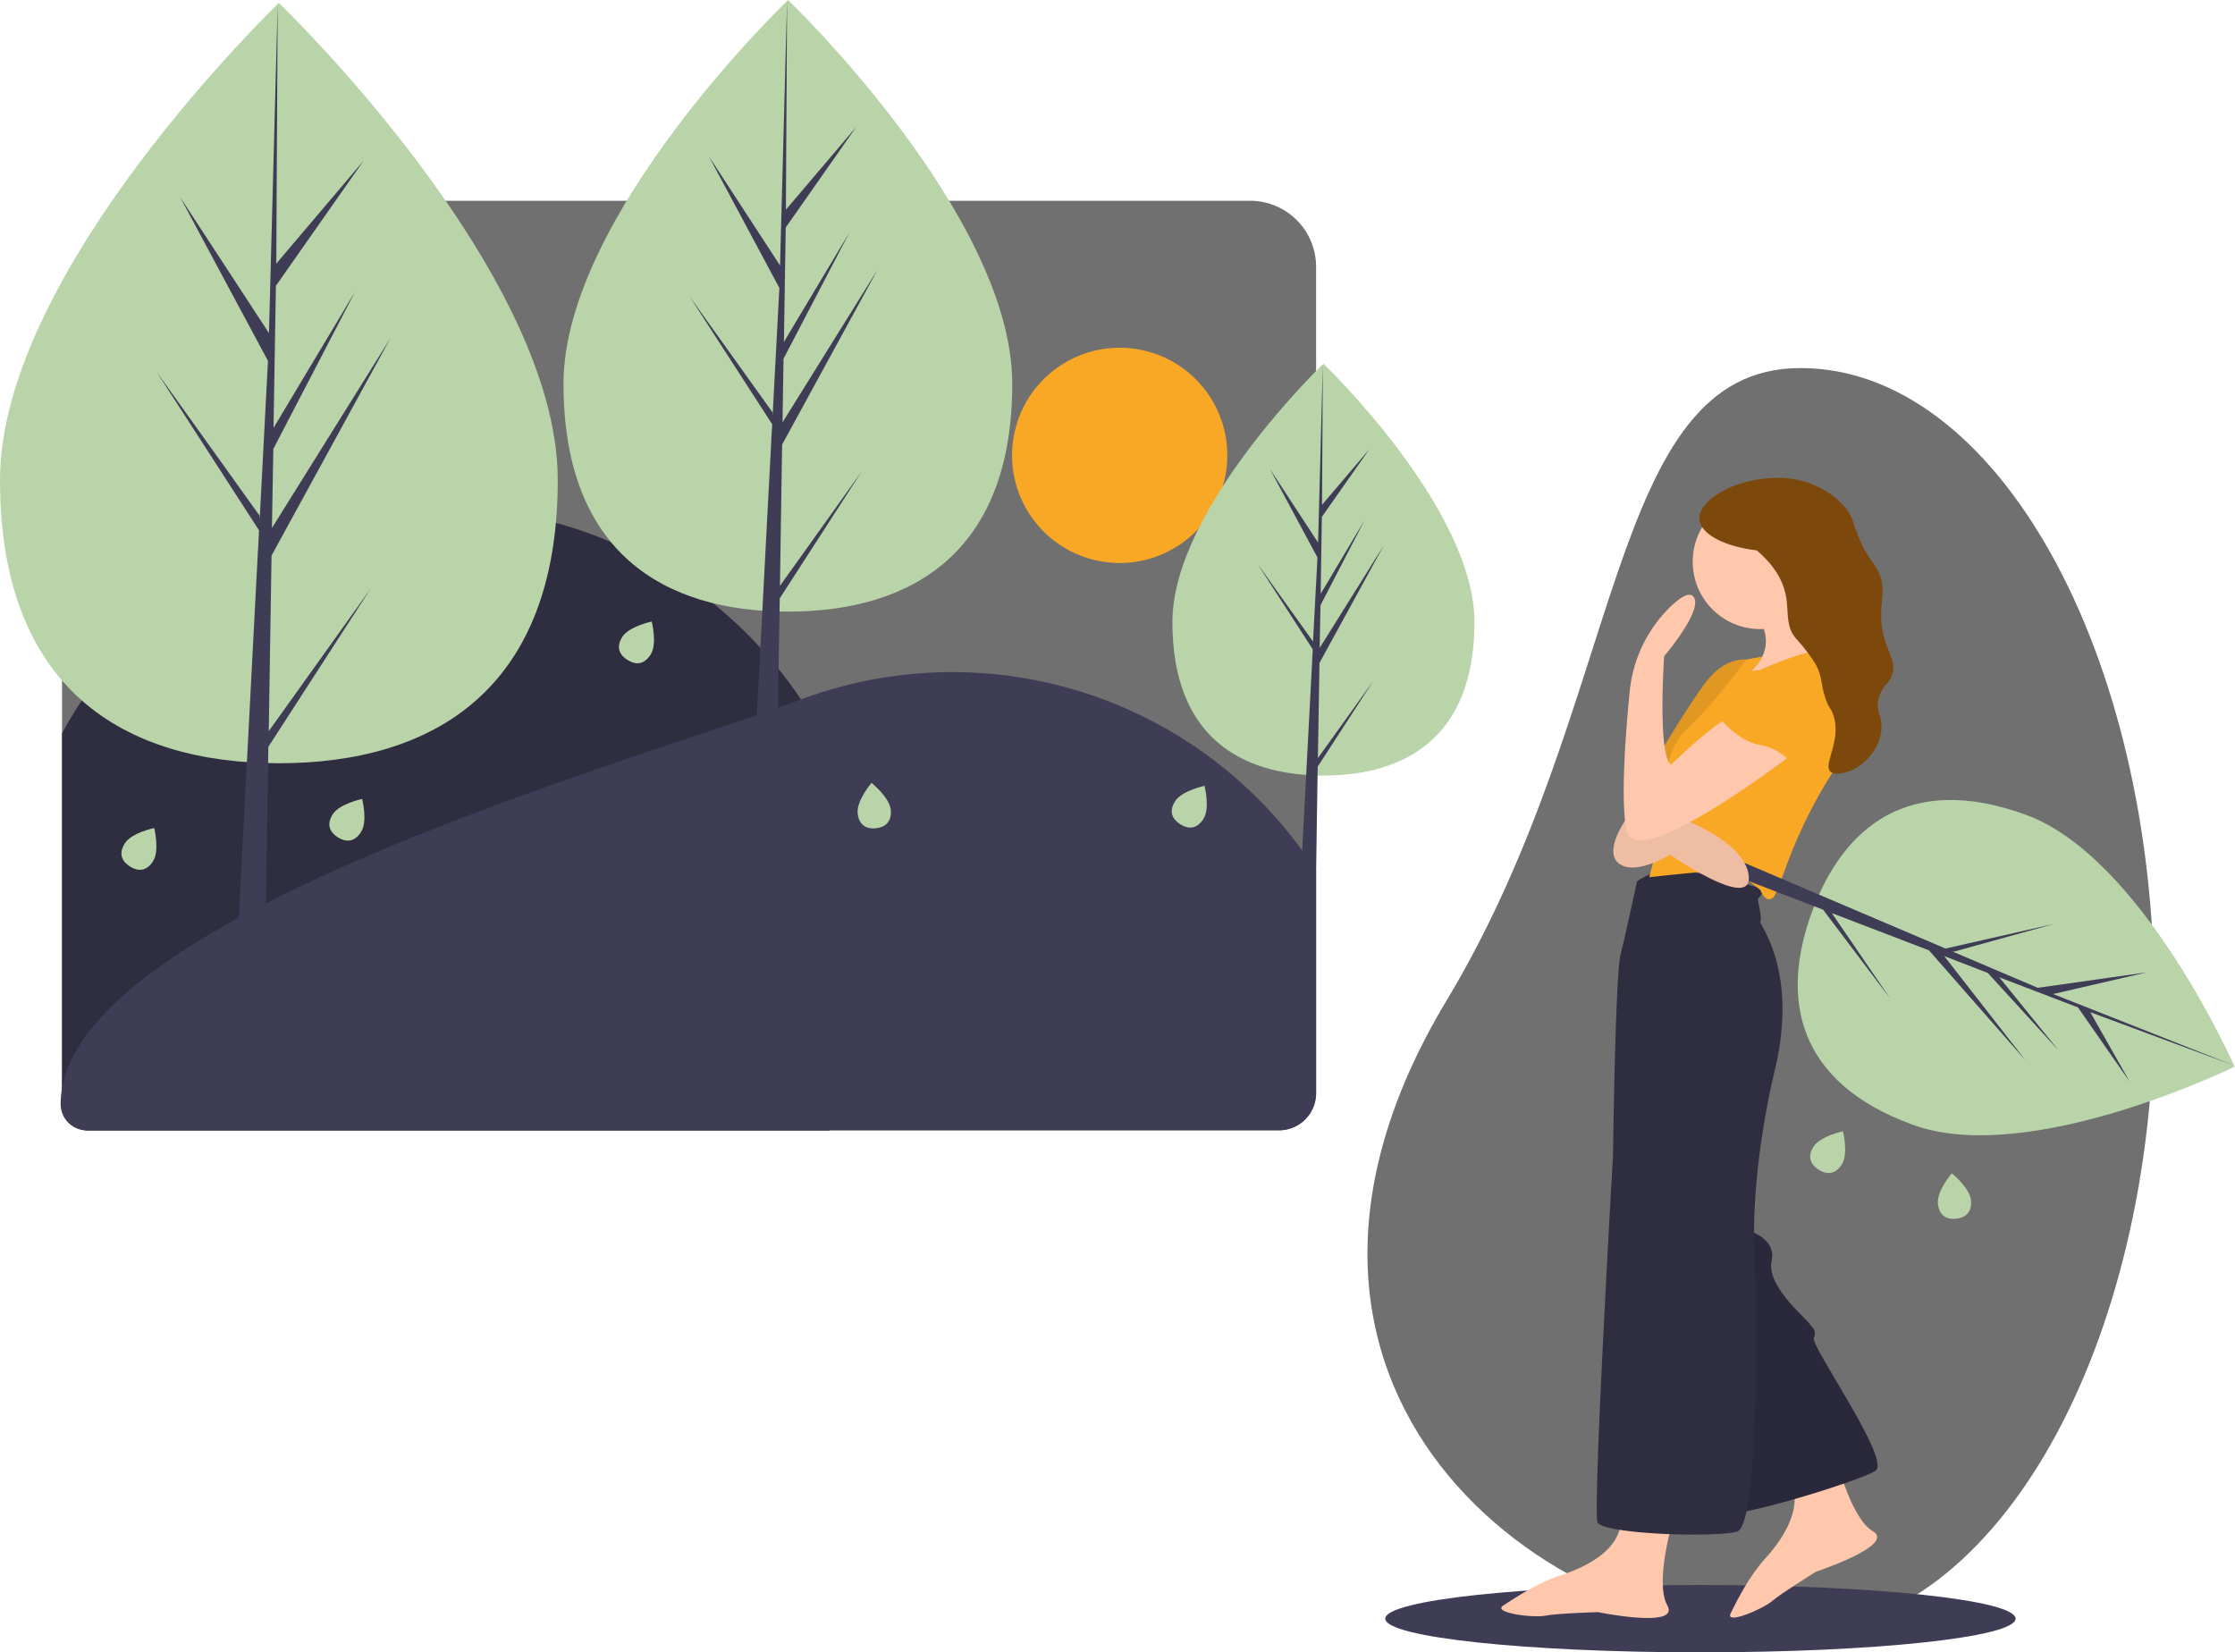 <svg id="art" xmlns="http://www.w3.org/2000/svg" width="495.18" height="366.115" viewBox="0 0 495.18 366.115">
  <defs>
    <style>
      .cls-1 {
        fill: #707070;
      }

      .cls-2 {
        fill: #2f2e41;
      }

      .cls-3 {
        fill: #3f3d56;
      }

      .cls-4 {
        fill: #f9a826;
      }

      .cls-5 {
        fill: #bad4aa;
      }

      .cls-6 {
        fill: #ffc8ac;
      }

      .cls-7, .cls-8 {
        opacity: 0.1;
      }

      .cls-8 {
        fill: #5b5b5b;
      }

      .cls-9 {
        fill: #7d480b;
      }
    </style>
  </defs>
  <path id="Path_471" data-name="Path 471" class="cls-1" d="M309.147,115.924V299.047a8.228,8.228,0,0,1-8.212,8.212H37.1a5.791,5.791,0,0,1-5.8-5.8V138.539A37.23,37.23,0,0,1,68.539,101.3H294.48A14.628,14.628,0,0,1,309.147,115.924Z" transform="translate(-17.555 -56.815)"/>
  <path id="Path_472" data-name="Path 472" class="cls-2" d="M211.174,351.824a95.992,95.992,0,0,1-9.793,42.246H37.1a5.791,5.791,0,0,1-5.8-5.8V306.065a95.747,95.747,0,0,1,179.874,45.759Z" transform="translate(-17.555 -143.582)"/>
  <path id="Path_473" data-name="Path 473" class="cls-3" d="M308.754,383.147v49.272a8.228,8.228,0,0,1-8.212,8.212H36.353a5.773,5.773,0,0,1-5.753-5.753v-.044c0-41.06,127.7-76.06,164.021-89.673a95.823,95.823,0,0,1,114.134,37.986Z" transform="translate(-17.162 -190.187)"/>
  <circle id="Ellipse_73" data-name="Ellipse 73" class="cls-4" cx="23.846" cy="23.846" r="23.846" transform="translate(220.714 120.614) rotate(-80.782)"/>
  <path id="Path_474" data-name="Path 474" class="cls-5" d="M123.575,107.2c0,46.505-27.666,62.754-61.788,62.754S0,153.708,0,107.2,61.788,1.5,61.788,1.5,123.575,60.7,123.575,107.2Z" transform="translate(0 -0.841)"/>
  <path id="Path_475" data-name="Path 475" class="cls-3" d="M103.856,162.842l.615-38.908,26.349-48.174-26.261,42.07.307-17.522L123,65.44,104.91,95.653h0l.527-31.487,19.454-27.754L105.524,59.248,105.832,1.5l-2.02,76.411.176-3.118L84.226,44.536,103.68,80.81l-1.844,35.176-.044-.922L79,83.225l22.7,35.132-.22,4.391-.044.088v.351l-4.655,89.234h6.236l.747-46.11,22.66-35.044Z" transform="translate(-44.308 -0.841)"/>
  <path id="Path_476" data-name="Path 476" class="cls-5" d="M383.722,85.018c0,37.415-22.265,50.5-49.711,50.5S284.3,122.434,284.3,85.018,334.055,0,334.055,0,383.722,47.6,383.722,85.018Z" transform="translate(-159.451)"/>
  <path id="Path_477" data-name="Path 477" class="cls-3" d="M367.981,129.811l.483-31.311,21.167-38.777L368.552,93.582l.22-14.1L383.4,51.468,368.859,75.753h0l.4-25.339,15.634-22.309L369.3,46.462,369.562,0l-1.625,61.48.132-2.547L352.216,34.6l15.634,29.2-1.493,28.281-.044-.747L348,65.74l18.268,28.281-.22,3.513v.351l-3.777,71.8h5.05l.615-37.108,18.181-28.149Z" transform="translate(-195.178)"/>
  <path id="Path_478" data-name="Path 478" class="cls-5" d="M658.426,240.765c0,25.207-14.975,33.99-33.463,33.99s-33.463-8.783-33.463-33.99S624.963,183.5,624.963,183.5,658.426,215.558,658.426,240.765Z" transform="translate(-331.746 -102.917)"/>
  <path id="Path_479" data-name="Path 479" class="cls-3" d="M647.738,270.89l.351-21.079,14.272-26.085-14.228,22.748.176-9.442,9.793-18.883-9.749,16.336h0l.263-17.039,10.54-15.019-10.5,12.34.176-31.267-1.1,41.411.088-1.713-10.715-16.38,10.539,19.63-1.01,19.059v-.483L634.3,227.766l12.3,19.015-.132,2.371v.264l-2.547,48.306H647.3l.4-24.943,12.3-18.971Z" transform="translate(-355.75 -102.917)"/>
  <path id="Path_480" data-name="Path 480" class="cls-5" d="M173.209,410.39c-1.493,2.371-3.381,2.327-5.138,1.23s-2.635-2.811-1.142-5.138,6.5-3.381,6.5-3.381S174.7,408.018,173.209,410.39Z" transform="translate(-93.196 -226.081)"/>
  <path id="Path_481" data-name="Path 481" class="cls-5" d="M68.309,425.09c-1.493,2.371-3.381,2.327-5.138,1.23s-2.635-2.811-1.142-5.138c1.493-2.371,6.5-3.381,6.5-3.381S69.758,422.718,68.309,425.09Z" transform="translate(-34.363 -234.325)"/>
  <path id="Path_482" data-name="Path 482" class="cls-5" d="M440.015,400.928c.264,2.767-1.273,3.908-3.294,4.128s-3.777-.615-4.04-3.381S435.755,395,435.755,395,439.707,398.162,440.015,400.928Z" transform="translate(-242.663 -221.538)"/>
  <path id="Path_483" data-name="Path 483" class="cls-5" d="M319.309,320.89c-1.493,2.371-3.381,2.327-5.138,1.23s-2.635-2.81-1.142-5.138,6.5-3.381,6.5-3.381S320.8,318.518,319.309,320.89Z" transform="translate(-175.137 -175.884)"/>
  <path id="Path_484" data-name="Path 484" class="cls-5" d="M598.209,403.79c-1.493,2.371-3.381,2.327-5.138,1.23s-2.635-2.811-1.142-5.138,6.5-3.381,6.5-3.381S599.7,401.418,598.209,403.79Z" transform="translate(-331.56 -222.379)"/>
  <path id="Path_485" data-name="Path 485" class="cls-1" d="M864.241,325.787c0,77.377-35.132,138.419-78.387,140.087-56.43,2.2-130.163-54.059-78.387-140.087C747.341,259.476,742.554,185.7,785.854,185.7S864.241,248.41,864.241,325.787Z" transform="translate(-386.935 -104.151)"/>
  <ellipse id="Ellipse_74" data-name="Ellipse 74" class="cls-3" cx="69.824" cy="7.465" rx="69.824" ry="7.465" transform="translate(306.918 351.184)"/>
  <path id="Path_486" data-name="Path 486" class="cls-5" d="M985.015,597.928c.264,2.767-1.273,3.908-3.294,4.128s-3.777-.615-4.04-3.381S980.755,592,980.755,592,984.707,595.162,985.015,597.928Z" transform="translate(-548.329 -332.026)"/>
  <path id="Path_487" data-name="Path 487" class="cls-5" d="M920.309,578.09c-1.493,2.371-3.381,2.328-5.138,1.23s-2.635-2.811-1.142-5.138,6.5-3.381,6.5-3.381S921.758,575.718,920.309,578.09Z" transform="translate(-512.211 -320.136)"/>
  <path id="Path_488" data-name="Path 488" class="cls-6" d="M896.014,732.736s3.294,14.4,8.476,17.478-12.6,8.959-12.6,8.959-7.729,4.787-9.705,6.5S871.6,771.117,873,768.35s3.908-7.992,7.817-12.3,9.09-12.12,4.611-18.181S896.014,732.736,896.014,732.736Z" transform="translate(-489.542 -410.93)"/>
  <path id="Path_489" data-name="Path 489" class="cls-4" d="M850.139,333.386l-1.713-.615s-4.435-.615-8.563,4.567-13.394,20.991-13.394,20.991L823,366.5l12.252.351,9.222-20.288Z" transform="translate(-461.584 -186.624)"/>
  <path id="Path_490" data-name="Path 490" class="cls-7" d="M850.139,333.386l-1.713-.615s-4.435-.615-8.563,4.567-13.394,20.991-13.394,20.991L823,366.5l12.252.351,9.222-20.288Z" transform="translate(-461.584 -186.624)"/>
  <path id="Path_491" data-name="Path 491" class="cls-2" d="M866.354,620.5s6.982,1.537,5.8,6.939,7.29,12.384,8.124,13.57,1.976,1.669,1.23,3.469,17.258,27.1,13.657,29.423-32.672,11.286-35.263,9.485-4.7-60.514-4.7-60.514Z" transform="translate(-479.643 -348.011)"/>
  <path id="Path_492" data-name="Path 492" class="cls-7" d="M866.354,620.5s6.982,1.537,5.8,6.939,7.29,12.384,8.124,13.57,1.976,1.669,1.23,3.469,17.258,27.1,13.657,29.423-32.672,11.286-35.263,9.485-4.7-60.514-4.7-60.514Z" transform="translate(-479.643 -348.011)"/>
  <path id="Path_493" data-name="Path 493" class="cls-6" d="M795.629,760.832s-4.348,14.1-1.405,19.366-15.37,1.493-15.37,1.493-9.09.263-11.681.79-11.9-.615-9.266-2.284,7.378-4.962,12.955-6.763S784.782,767.507,783.9,760,795.629,760.832,795.629,760.832Z" transform="translate(-424.815 -424.49)"/>
  <path id="Path_494" data-name="Path 494" class="cls-2" d="M814.505,441.445a13.781,13.781,0,0,1,8.212-2.547c4.787.176,20.376,3.908,19.937,4.655a20.34,20.34,0,0,1-1.405,1.844s1.01,4.523.571,4.962,8.476,10.627,3.294,32.541-4.655,37.108-4.655,37.108,2.108,64.247-3.908,65.564-29.642.439-30.784-2.108,3.425-81.33,3.425-81.33.483-39.611,1.669-44.441S814.505,441.445,814.505,441.445Z" transform="translate(-451.815 -246.157)"/>
  <circle id="Ellipse_75" data-name="Ellipse 75" class="cls-6" cx="14.931" cy="14.931" r="14.931" transform="translate(375.03 109.523)"/>
  <path id="Path_495" data-name="Path 495" class="cls-6" d="M878.267,297.7s9.222,9.046-2.152,16.029c-8.036,4.918,19.366-3.821,19.366-3.821s-5.709-14.536-4.831-17.873C891.485,288.652,878.267,297.7,878.267,297.7Z" transform="translate(-490.546 -163.364)"/>
  <path id="Path_496" data-name="Path 496" class="cls-4" d="M856.692,332.594s12.823-5.885,14.931-3.777,11.2,10.759,1.318,26.129-11.813,26.876-13.482,28.149-2.723-1.669-2.723-1.669-4.831-4.391-7.992-4.391-16.644,1.493-16.644,1.493l3.777-14.975s-1.844-11.813,4.435-17.7,13.262-15.546,13.262-15.546l3.557-.659a7.864,7.864,0,0,1-1.054,1.713,7.423,7.423,0,0,1-1.317,1.317C854.716,332.77,854.716,332.858,856.692,332.594Z" transform="translate(-466.687 -184.163)"/>
  <path id="Path_497" data-name="Path 497" class="cls-5" d="M932.458,475.591c-25.866-9.442-29.291-28.105-22.352-47.076s21.562-31.048,47.428-21.606,46.242,55.815,46.242,55.815S958.324,485.032,932.458,475.591Z" transform="translate(-508.683 -226.376)"/>
  <path id="Path_498" data-name="Path 498" class="cls-3" d="M889.2,442.809l21.518,8.256,21.43,24.416L914.1,452.338l9.661,3.733,15.677,17.171-13.13-16.2h0l17.434,6.675,11.462,16.468-8.739-15.414,32.058,11.9-42.114-16.644,1.713.747,20.859-4.831-24.153,3.425L915.639,451.2l.527.176,22.352-6.192-24.153,5.489-2.415-1.054h0l-.22-.088L863.073,428.8l-1.273,3.469,25.47,9.793,14.887,19.718Z" transform="translate(-483.345 -240.495)"/>
  <path id="Path_499" data-name="Path 499" class="cls-6" d="M817.049,408.25s-5.489,7.422-1.844,10.232,11.33-1.976,11.33-1.976,17.7,12.3,17.434,5.094-12.955-12.252-12.955-12.252l-8.563.263,1.317-4.26-3.6-.351Z" transform="translate(-456.511 -227.146)"/>
  <path id="Path_500" data-name="Path 500" class="cls-8" d="M817.049,408.25s-5.489,7.422-1.844,10.232,11.33-1.976,11.33-1.976,17.7,12.3,17.434,5.094-12.955-12.252-12.955-12.252l-8.563.263,1.317-4.26-3.6-.351Z" transform="translate(-456.511 -227.146)"/>
  <path id="Path_501" data-name="Path 501" class="cls-6" d="M856.925,335.146s-34.78,26.788-37.02,17.39c-1.449-6.1-.351-21.167.615-30.96a30.4,30.4,0,0,1,9-18.8c2.108-2.02,4.04-3.294,5.006-2.371,2.723,2.679-6.368,13.306-6.368,13.306s-1.493,21.606,1.493,24.065c0,0,10.759-10.408,13-10.232S856.925,335.146,856.925,335.146Z" transform="translate(-459.455 -168.315)"/>
  <path id="Path_502" data-name="Path 502" class="cls-4" d="M892.319,337.525s6.192,15.765-7.729,19.366a11.774,11.774,0,0,0-7.158-4.391C873,351.885,869,347.23,869,347.23s9.09-12.823,16.2-13.043S892.319,337.525,892.319,337.525Z" transform="translate(-487.383 -187.425)"/>
  <path id="Path_503" data-name="Path 503" class="cls-9" d="M898.5,277.066c-2.327-7.773,1.23-10.5-1.844-15.9-.878-1.581-1.669-2.152-3.03-4.831a39.364,39.364,0,0,1-2.327-5.972c-1.493-4.04-7.949-9.266-16.38-9.266-9.661,0-17.522,4.875-17.522,8.959,0,3.381,5.358,6.236,12.691,7.114,4.3,3.645,5.8,7.07,6.368,9.573.834,3.733-.088,7.158,2.284,9.881.4.483,1.449,1.581,2.811,3.425a27.457,27.457,0,0,1,1.669,2.5c1.449,2.679,1.01,4.172,2.108,7.422.834,2.459,1.274,2.108,1.8,3.864,1.757,5.8-2.547,10.935-.615,12.428a3.312,3.312,0,0,0,2.635.22c4-.659,7.9-4.7,8.519-9.134.483-3.513-1.493-4.479-.439-7.773.834-2.591,2.327-2.854,2.942-5.182C900.831,281.9,899.558,280.579,898.5,277.066Z" transform="translate(-480.877 -135.222)"/>
</svg>
